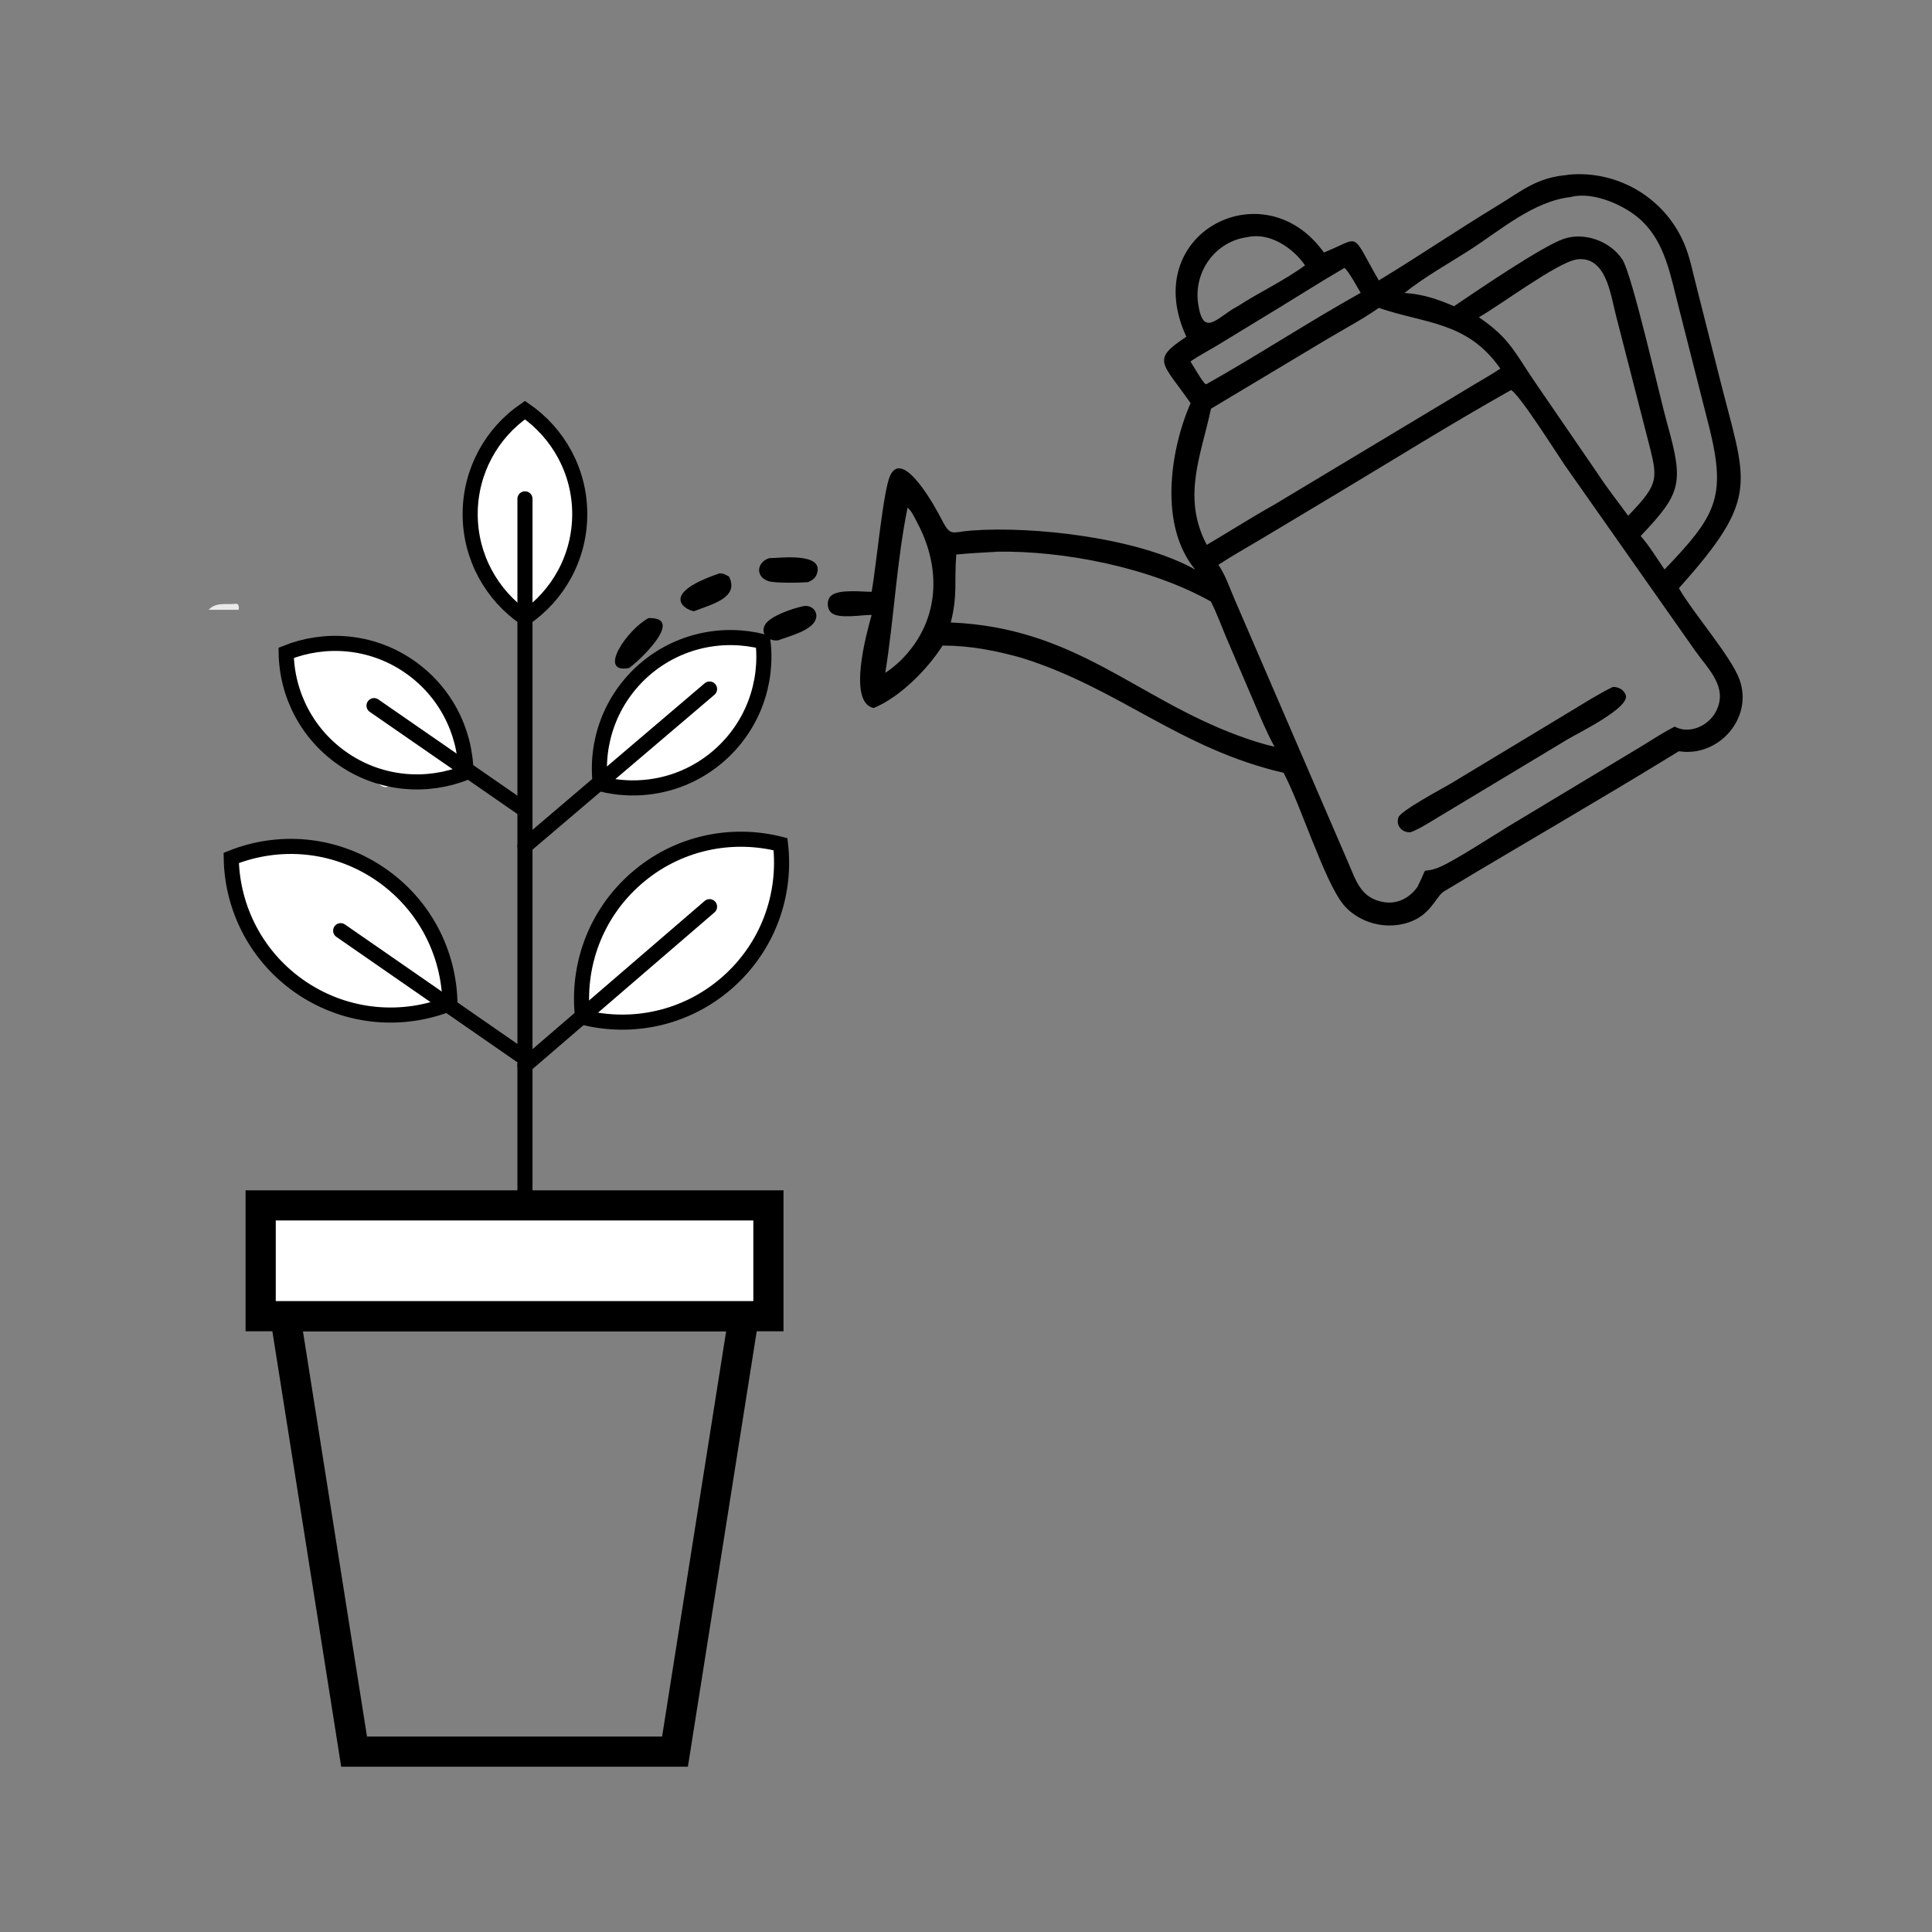 <?xml version="1.0" encoding="UTF-8"?>
<svg xmlns="http://www.w3.org/2000/svg" viewBox="0 0 128 128">
  <rect x="0" y="0" width="128" height="128" fill="#808080" stroke="none"/>
  <defs>
    <style>
      .cls-1 {
        fill: none;
      }

      .cls-1, .cls-2 {
        stroke-width: 2px;
      }

      .cls-1, .cls-2, .cls-3 {
        stroke: #000;
        stroke-linecap: round;
        stroke-miterlimit: 10;
      }

      .cls-2, .cls-3, .cls-4 {
        fill: #fff;
      }

      .cls-5 {
        fill: #e9e9e9;
      }
    </style>
  </defs>
  <g id="pictos">
    <path class="cls-5" d="M13.82,40.4c.51-.54,1.19-.32,1.8-.4.19-.03.23.22.19.4-.66,0-1.33,0-1.99,0Z"/>
    <g>
      <path d="M53.18,40.17c.58-.15,1.09.36.84.92-.32.72-1.75,1.06-2.45,1.33-.6.1-1.26-.41-.87-1.05.35-.57,1.82-1.06,2.48-1.2Z"/>
      <path d="M48.59,42.97c1.85.24-.36,2.92-1.37,3.24-2.04-.2.57-2.96,1.37-3.24Z"/>
      <path d="M45.5,47.73c.5.03.81.37,1.07.75-.39.86-.33,2.54-1.29,2.93-1.77-.22-.6-3.42.22-3.69Z"/>
      <path d="M47.63,37.99c.27-.02.44.08.67.21.7,1.4-1.13,1.83-2.31,2.29-.32.03-2.62-1.03,1.64-2.49Z"/>
      <path d="M50.97,36.98c.67,0,3.76-.43,3.12,1.12-.1.24-.33.37-.56.47-.51.04-2.24.08-2.66-.08-.86-.33-.7-1.26.09-1.51Z"/>
      <path d="M42.97,40.95c2.5-.07-.73,2.94-1.3,3.31-2.14.39-.09-2.59,1.3-3.31Z"/>
      <path d="M103.85,11.58c3.28-.34,6.41,1.5,7.71,4.51.42.97.61,2.05.88,3.07l1.45,5.73c1.78,7.15,2.85,7.93-2.66,14.08.97,1.68,3.47,4.53,4.02,6.06.92,2.57-1.41,5.16-4.02,4.74-5.14,3.16-10.38,6.17-15.55,9.28-.48.29-.78,1.24-1.77,1.8-1.57.88-3.73.48-4.89-.9-1.26-1.51-2.85-6.64-3.98-8.75-6.88-1.59-10.92-5.61-17.34-7.61-1.73-.49-3.44-.82-5.25-.82-.99,1.56-2.81,3.41-4.55,4.13h-.05c-1.69-.42-.45-4.92-.1-6.16-.67-.01-2.19.29-2.68-.15-.29-.27-.31-.82-.03-1.1.49-.48,2.06-.28,2.71-.28.31-1.76.76-6.68,1.22-7.69.86-1.89,3.08,2.24,3.36,2.79.66,1.31.69.94,2.02.84,4.12-.31,11.1.48,14.84,2.59-2.41-2.88-1.69-7.88-.31-11.03-1.89-2.71-2.64-2.85-.28-4.4-3.19-6.85,5.15-11.15,9.11-5.58,2.53-1.02,1.73-1.46,3.64,1.85,2.65-1.61,5.22-3.35,7.87-4.96,1.67-1.01,2.57-1.85,4.64-2.03ZM100.08,25.86c-3.88,2.18-7.66,4.54-11.48,6.83l-5.11,3.06c-.92.55-1.87,1.08-2.77,1.67.46.66.74,1.51,1.06,2.25l7.53,17.45c.54,1.25.85,2.4,2.38,2.65.9.15,1.71-.29,2.22-1.01l.03-.06c.75-1.5.1-.77,1.28-1.19.93-.33,3.75-2.18,4.68-2.74l8.89-5.35c.71-.44,1.42-.9,2.16-1.28.98.53,2.24-.05,2.73-.99.84-1.6-.49-2.8-1.36-4.02l-8.65-12.31c-.48-.7-3.12-4.88-3.58-4.98ZM91.35,20.4c-1.13.79-2.38,1.44-3.56,2.15l-7.56,4.53c-.66,3.12-1.94,5.84-.28,9.02,1.51-.89,2.98-1.83,4.5-2.68l13.25-7.96c.56-.34,1.16-.67,1.7-1.04-2.19-3.13-4.93-2.95-8.04-4.02ZM65.99,36.56c-.88.05-1.76.09-2.64.18v.1c-.13,1.68.1,2.62-.36,4.4,8.26.35,12.2,4.96,19.03,7.49.8.29,1.59.56,2.42.74-.54-.98-.96-2.02-1.4-3.04l-1.8-4.2c-.33-.79-.63-1.62-1.02-2.38-4.01-2.25-9.72-3.38-14.23-3.3ZM104.1,13.05c-2.47.26-4.65,2.17-6.66,3.47-1.46.94-3.04,1.81-4.39,2.89,1.17.07,2.22.41,3.28.88,1.46-.99,5.76-3.92,7.23-4.45,1.38-.5,3.13.13,3.93,1.36.66,1.03,2.48,9.13,2.97,10.88,1.11,3.96.93,4.59-1.76,7.43.59.68,1.07,1.48,1.58,2.22,3.37-3.52,4.1-4.74,3-9.27l-2.1-8.26c-.51-1.97-.87-4.12-2.42-5.58-1.07-1.01-3.16-1.94-4.65-1.58ZM104.42,17.2c-1.23.19-5.07,3.04-6.44,3.82,2.02,1.37,2.35,2.29,3.69,4.26l4.23,6.17c.61.93,1.31,1.81,1.97,2.72,2.14-2.22,1.97-2.44,1.25-5.26l-2.06-8.02c-.36-1.37-.64-3.99-2.64-3.7ZM82.65,15.71c-2.14.28-3.58,2.3-3.27,4.41.34,2.35,1.3.84,2.64.16,1.44-.94,3.06-1.68,4.44-2.7-.78-1.15-2.35-2.21-3.81-1.87ZM89.07,17.75c-1.88,1.1-3.71,2.28-5.58,3.4l-2.87,1.75c-.58.35-1.19.66-1.75,1.05.18.26.81,1.4,1.01,1.5h.05c3.45-1.94,6.76-4.12,10.22-6.05-.25-.4-.76-1.38-1.08-1.66ZM60.13,33.63c-.72,3.49-.9,7.38-1.48,10.95.36-.24.7-.51,1.01-.81,2.6-2.56,2.76-6.08,1.09-9.18-.17-.32-.34-.72-.62-.96Z"/>
      <path d="M106.85,45.51c.37,0,.72.16.86.54.3.84-3.21,2.54-3.85,2.93l-8.54,5.14c-.59.35-1.2.76-1.84,1.01-.55.08-1.03-.42-.83-.98.15-.44,2.95-1.93,3.44-2.22l8.07-4.87c.88-.53,1.77-1.1,2.7-1.55Z"/>
    </g>
  </g>
  <g id="Left">
    <g>
      <path class="cls-4" d="M27.58,51.01c-.66.4-1.26.76-1.86,1.1-.09.05-.26.04-.36,0-.59-.33-1.16-.67-1.75-1.02,1.31-1.37,1.94-1.39,3.97-.07Z"/>
      <path class="cls-3" d="M20.03,65.48c3.01,2,6.66,2.26,9.78,1.01-.05-3.36-1.7-6.63-4.71-8.64s-6.66-2.26-9.78-1.01c.05,3.36,1.7,6.63,4.71,8.64Z"/>
      <path class="cls-3" d="M42.14,58.21c2.72-2.38,6.31-3.11,9.57-2.28.39,3.34-.82,6.8-3.54,9.18-2.72,2.38-6.31,3.11-9.57,2.28-.39-3.34.82-6.8,3.54-9.18Z"/>
      <g>
        <path class="cls-3" d="M22.83,50.35c2.47,1.65,5.48,1.85,8.04.83-.04-2.76-1.4-5.45-3.87-7.1s-5.48-1.85-8.04-.83c.04,2.76,1.4,5.45,3.87,7.1Z"/>
        <path class="cls-3" d="M42.68,44.38c2.24-1.95,5.19-2.55,7.87-1.87.32,2.74-.67,5.59-2.91,7.55s-5.19,2.55-7.87,1.87c-.32-2.74.67-5.59,2.91-7.55Z"/>
      </g>
      <path class="cls-3" d="M31.15,34.06c0-2.86,1.44-5.39,3.63-6.89,2.19,1.51,3.63,4.03,3.63,6.89s-1.44,5.39-3.63,6.89c-2.19-1.51-3.63-4.03-3.63-6.89Z"/>
      <line class="cls-3" x1="34.78" y1="33.05" x2="34.78" y2="85.19"/>
      <line class="cls-3" x1="22.57" y1="61.66" x2="34.78" y2="70.12"/>
      <line class="cls-3" x1="24.78" y1="46.75" x2="34.78" y2="53.67"/>
      <line class="cls-3" x1="34.78" y1="70.6" x2="47.01" y2="60.07"/>
      <line class="cls-3" x1="34.78" y1="56.06" x2="47.01" y2="45.65"/>
    </g>
    <polygon class="cls-1" points="44.72 116.05 23.46 116.05 18.9 87.2 49.28 87.2 44.72 116.05"/>
    <rect class="cls-2" x="17.27" y="79.86" width="33.64" height="7.34"/>
  </g>
</svg>